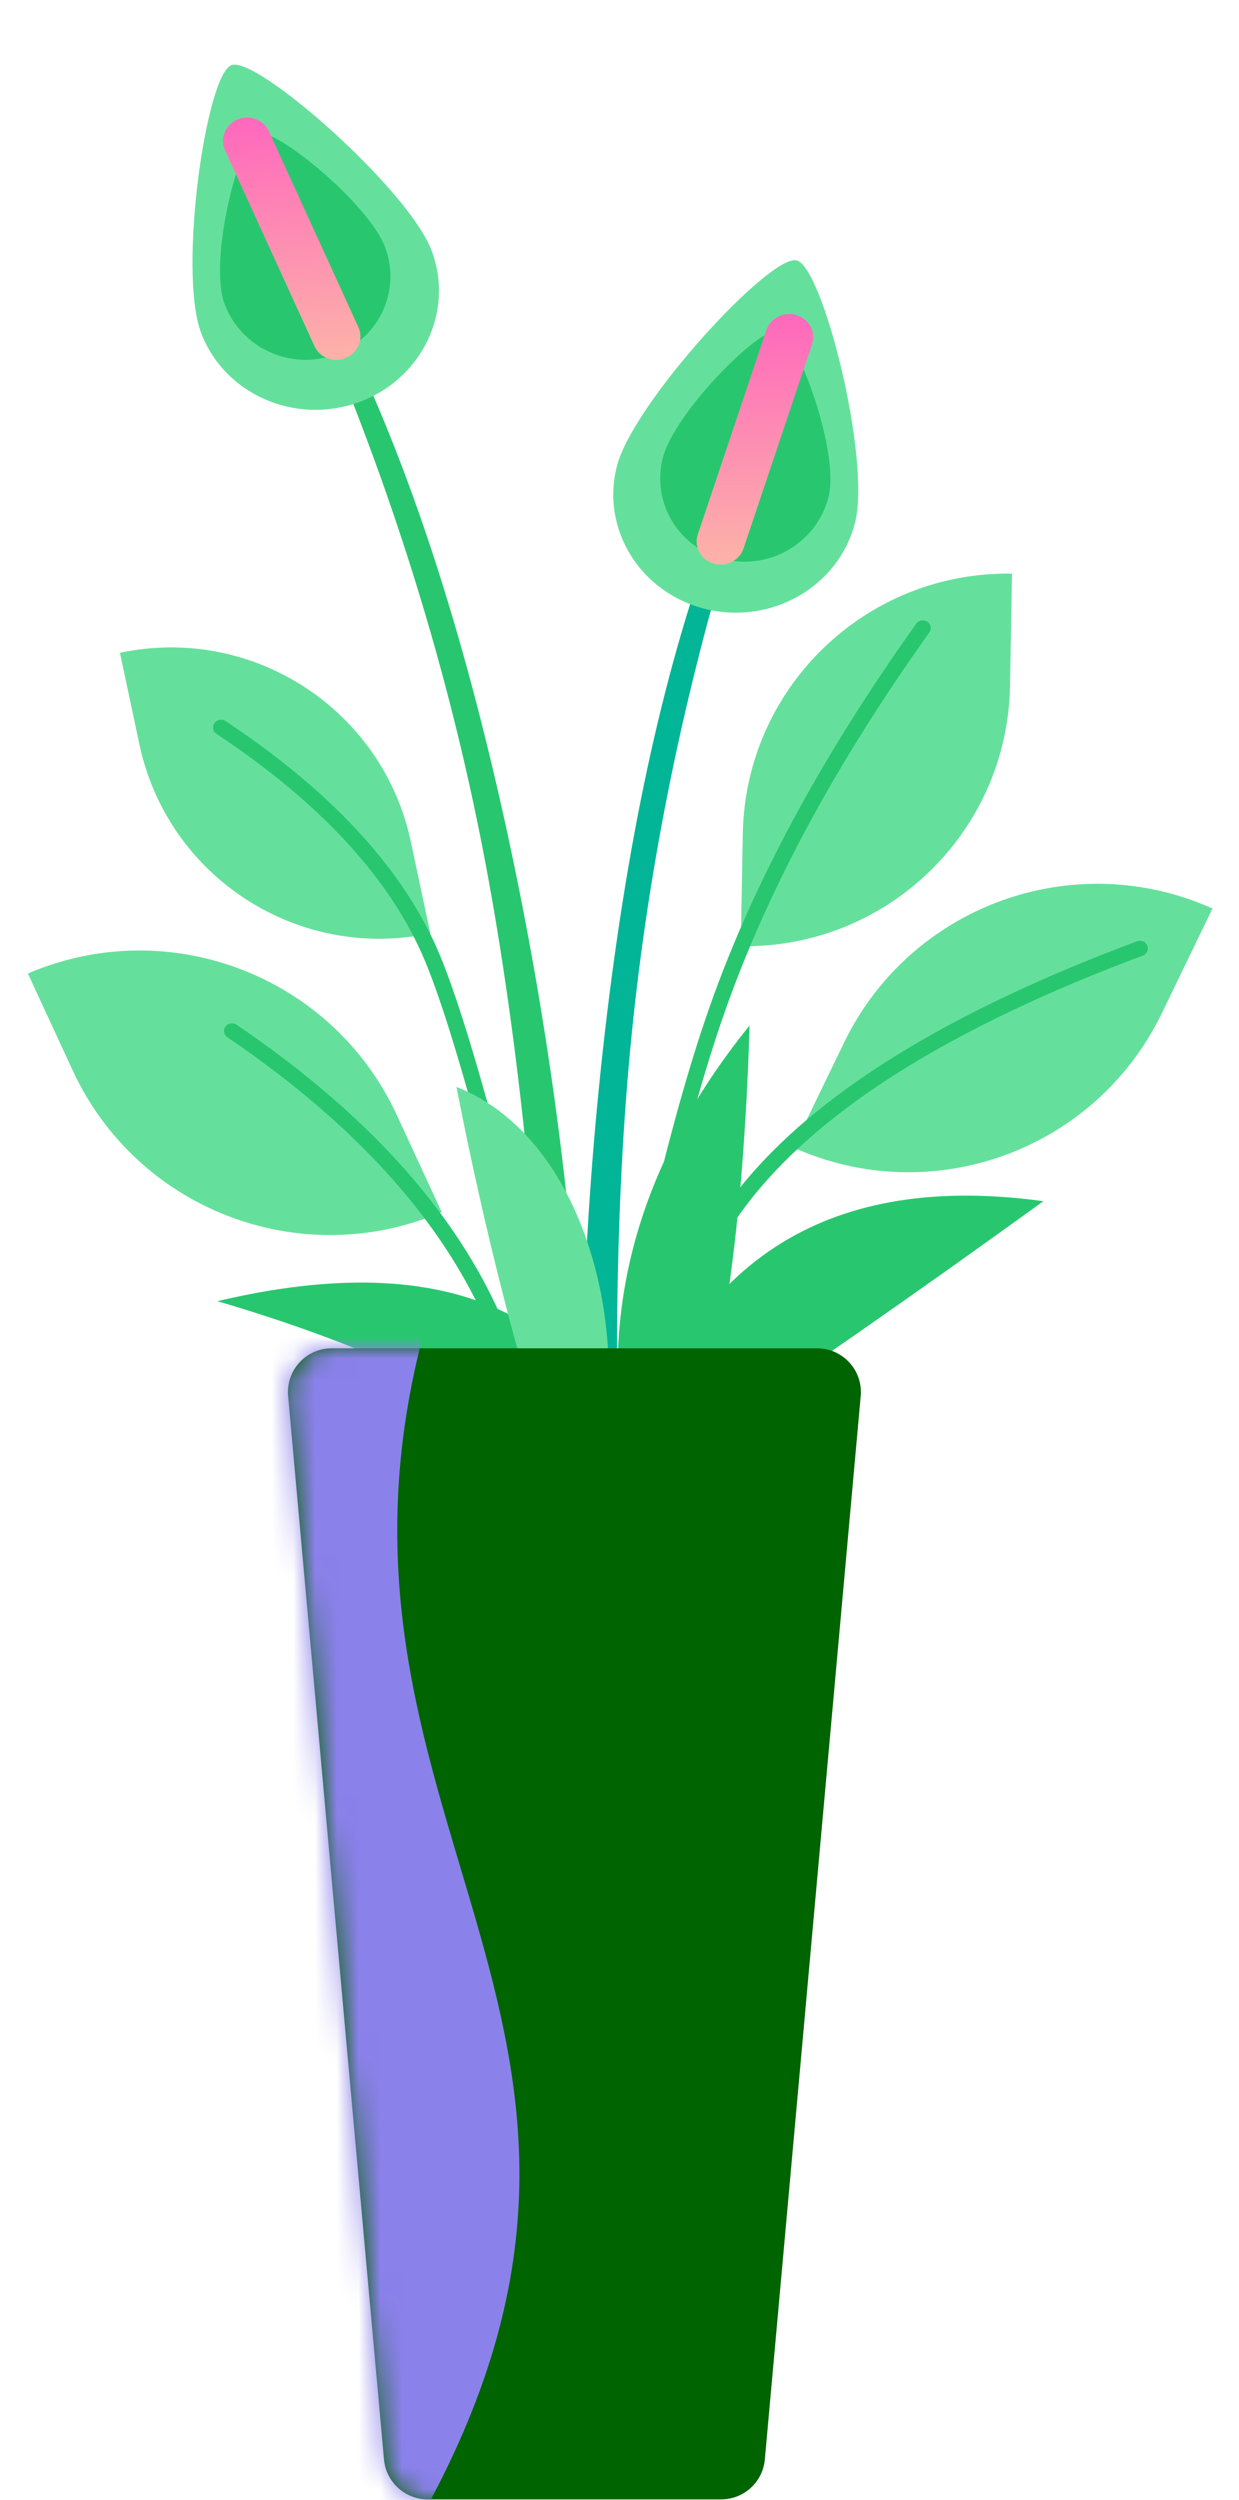 <?xml version="1.0" encoding="UTF-8"?>
<svg width="57px" height="115px" viewBox="0 0 57 115" version="1.1" xmlns="http://www.w3.org/2000/svg" xmlns:xlink="http://www.w3.org/1999/xlink">
    <title>Pot5</title>
    <defs>
        <linearGradient x1="68.669%" y1="-6.664%" x2="68.669%" y2="100%" id="linearGradient-1">
            <stop stop-color="#FE62BE" offset="0%"></stop>
            <stop stop-color="#FDB3A8" offset="100%"></stop>
        </linearGradient>
        <path d="M2.263,0.023 L24.589,0.023 C25.703,0.023 26.605,0.925 26.605,2.039 C26.605,2.099 26.603,2.159 26.597,2.22 L22.186,51.139 C22.092,52.178 21.221,52.974 20.178,52.974 L6.674,52.974 C5.631,52.974 4.76,52.178 4.666,51.139 L0.255,2.22 C0.155,1.111 0.973,0.131 2.082,0.031 C2.142,0.025 2.202,0.023 2.263,0.023 Z" id="path-2"></path>
    </defs>
    <g id="📝-Pages-New" stroke="none" stroke-width="1" fill="none" fill-rule="evenodd">
        <g id="Pricing" transform="translate(-1146, -398)">
            <g id="Pricing-Card" transform="translate(383, 375)">
                <g id="Enterprise" transform="translate(640, 0)">
                    <g id="Pot5" transform="translate(123.5, 23)">
                        <g id="Group-39" transform="translate(0.5, 0)">
                            <path d="M3.337,41.385 C10.396,41.482 16.095,47.179 16.195,54.238 L16.264,59.153 L16.264,59.153 C9.206,59.056 3.507,53.358 3.407,46.3 L3.337,41.385 L3.337,41.385 Z" id="Rectangle" fill="#65E09C" transform="translate(9.801, 50.269) rotate(-24) translate(-9.801, -50.269) "></path>
                            <path d="M9.461,47.717 C15.872,52.073 20.03,56.928 21.945,62.279 C23.87,67.657 24.659,76.672 24.301,89.307 C24.295,89.502 24.456,89.665 24.659,89.671 C24.862,89.676 25.031,89.522 25.037,89.326 C25.397,76.613 24.602,67.526 22.641,62.048 C20.671,56.544 16.415,51.574 9.886,47.138 C9.719,47.025 9.49,47.063 9.373,47.223 C9.256,47.383 9.295,47.604 9.461,47.717 Z" id="Path" fill="#28C76F"></path>
                            <path d="M38.721,38.233 C45.722,38.333 51.374,43.983 51.476,50.984 L51.554,56.347 L51.554,56.347 C44.553,56.247 38.902,50.597 38.799,43.596 L38.721,38.233 L38.721,38.233 Z" id="Rectangle" fill="#65E09C" transform="translate(45.138, 47.29) scale(-1, 1) rotate(-25) translate(-45.138, -47.29) "></path>
                            <g id="Group-88" transform="translate(16.194, 53.149) rotate(-12) translate(-16.194, -53.149) translate(9.194, 27.649)">
                                <path d="M0.386,0.459 C6.618,0.459 11.67,5.511 11.67,11.743 L11.67,16.051 L11.67,16.051 C5.438,16.051 0.386,10.999 0.386,4.767 L0.386,0.459 L0.386,0.459 Z" id="Rectangle" fill="#65E09C"></path>
                                <path d="M3.952,5.026 C7.865,9.022 10.239,12.957 11.082,16.827 L11.132,17.07 L11.181,17.325 C11.97,21.624 12.427,32.558 12.546,50.084 C12.547,50.28 12.713,50.438 12.916,50.436 C13.119,50.435 13.283,50.275 13.282,50.08 L13.265,47.917 L13.24,45.414 C13.069,29.871 12.591,20.306 11.802,16.681 C10.929,12.671 8.488,8.624 4.487,4.54 C4.348,4.397 4.115,4.391 3.967,4.525 C3.819,4.659 3.813,4.884 3.952,5.026 Z" id="Path" fill="#28C76F"></path>
                            </g>
                            <path d="M33.23,26.281 C39.952,26.285 45.401,31.734 45.406,38.457 L45.409,43.633 L45.409,43.633 C38.686,43.628 33.237,38.18 33.233,31.457 L33.23,26.281 L33.23,26.281 Z" id="Rectangle" fill="#65E09C" transform="translate(39.319, 34.957) scale(-1, 1) rotate(-1) translate(-39.319, -34.957) "></path>
                            <path d="M41.151,28.69 C36.829,34.746 33.671,40.591 31.678,46.227 C29.689,51.852 27.706,60.54 25.723,72.296 C25.691,72.489 25.827,72.671 26.028,72.703 C26.228,72.734 26.417,72.603 26.45,72.41 L26.694,70.98 L26.861,70.017 C28.7,59.504 30.539,51.649 32.375,46.455 C34.345,40.885 37.472,35.096 41.757,29.091 C41.872,28.93 41.83,28.71 41.662,28.599 C41.495,28.488 41.266,28.529 41.151,28.69 Z" id="Path" fill="#28C76F"></path>
                            <g id="Group-87" transform="translate(25.757, 10.324)">
                                <path d="M6.032,14.4 C3.696,20.755 2.011,28.615 0.978,37.977 C-0.054,47.34 -0.27,56.702 0.333,66.064 L2.043,66.213 C1.431,55.286 1.493,45.894 2.228,38.039 C2.963,30.184 4.517,22.329 6.887,14.474 L6.032,14.4 Z" id="Path" fill="#02B596"></path>
                                <path d="M7.738,17.956 C10.847,17.929 13.39,15.469 13.417,12.461 C13.444,9.454 9.135,1.371 7.887,1.382 C6.638,1.392 2.184,9.551 2.157,12.559 C2.13,15.567 4.629,17.983 7.738,17.956 Z" id="Oval" fill="#65E09C" transform="translate(7.787, 9.669) rotate(14) translate(-7.787, -9.669) "></path>
                                <path d="M7.879,15.575 C10.042,15.556 11.811,13.799 11.83,11.651 C11.85,9.502 8.606,4.764 7.738,4.771 C6.869,4.779 4.017,9.57 3.997,11.719 C3.978,13.867 5.716,15.593 7.879,15.575 Z" id="Oval" fill="#28C76F" transform="translate(7.914, 10.173) rotate(14) translate(-7.914, -10.173) "></path>
                                <path d="M7.447,14.911 L10.601,5.513 C10.788,4.954 10.47,4.355 9.89,4.175 C9.31,3.994 8.687,4.301 8.5,4.859 L5.346,14.257 C5.159,14.816 5.477,15.415 6.057,15.596 C6.637,15.776 7.26,15.47 7.447,14.911 Z" id="Path" fill="url(#linearGradient-1)"></path>
                            </g>
                            <g id="Group-87" transform="translate(14.861, 34.469) scale(-1, 1) rotate(6) translate(-14.861, -34.469) translate(6.861, 0.969)">
                                <path d="M6.032,14.4 C3.696,20.755 2.011,28.615 0.978,37.977 C-0.054,47.34 -0.27,56.702 0.333,66.064 L2.043,66.213 C1.431,55.286 1.493,45.894 2.228,38.039 C2.963,30.184 4.517,22.329 6.887,14.474 L6.032,14.4 Z" id="Path" fill="#28C76F"></path>
                                <path d="M7.738,17.956 C10.847,17.929 13.39,15.469 13.417,12.461 C13.444,9.454 9.135,1.371 7.887,1.382 C6.638,1.392 2.184,9.551 2.157,12.559 C2.13,15.567 4.629,17.983 7.738,17.956 Z" id="Oval" fill="#65E09C" transform="translate(7.787, 9.669) rotate(14) translate(-7.787, -9.669) "></path>
                                <path d="M7.879,15.575 C10.042,15.556 11.811,13.799 11.83,11.651 C11.85,9.502 8.606,4.764 7.738,4.771 C6.869,4.779 4.017,9.57 3.997,11.719 C3.978,13.867 5.716,15.593 7.879,15.575 Z" id="Oval" fill="#28C76F" transform="translate(7.914, 10.173) rotate(14) translate(-7.914, -10.173) "></path>
                                <path d="M7.447,14.911 L10.601,5.513 C10.788,4.954 10.47,4.355 9.89,4.175 C9.31,3.994 8.687,4.301 8.5,4.859 L5.346,14.257 C5.159,14.816 5.477,15.415 6.057,15.596 C6.637,15.776 7.26,15.47 7.447,14.911 Z" id="Path" fill="url(#linearGradient-1)"></path>
                            </g>
                            <path d="M51.307,43.299 C42.582,46.559 36.498,50.327 33.057,54.616 C29.618,58.905 27.345,65.556 26.224,74.572 C26.199,74.766 26.343,74.942 26.545,74.966 C26.747,74.989 26.93,74.85 26.954,74.656 C28.061,65.756 30.295,59.22 33.64,55.049 C36.985,50.879 42.962,47.177 51.573,43.96 C51.763,43.889 51.857,43.684 51.783,43.501 C51.71,43.319 51.497,43.228 51.307,43.299 Z" id="Path" fill="#28C76F"></path>
                        </g>
                        <path d="M29.5,69 C26.806,60.383 20.139,57.335 9.5,59.856 C17.466,62.193 23.479,65.241 27.542,69 L29.5,69 Z" id="Path-151" fill="#28C76F"></path>
                        <path d="M47.5,67 C44.577,57.83 38.243,53.916 28.5,55.257 C34.418,59.539 40.043,63.453 45.375,67 L47.5,67 Z" id="Path-151" fill="#28C76F" transform="translate(38, 61) scale(-1, 1) translate(-38, -61) "></path>
                        <path d="M24.862,68.608 C25.677,59.971 30.107,53.417 38.15,48.948 C34.189,57.968 30.338,64.427 26.595,68.326 L24.862,68.608 Z" id="Path-151" fill="#28C76F" transform="translate(31.506, 58.778) rotate(-22) translate(-31.506, -58.778) "></path>
                        <path d="M25.149,68 C23.452,63.201 21.764,56.498 20.5,50 C26.751,52.46 28.758,62.263 26.751,68 L25.149,68 Z" id="Path-114" fill="#65E09C"></path>
                        <g id="Group" transform="translate(12.5, 62)">
                            <mask id="mask-3" fill="white">
                                <use xlink:href="#path-2"></use>
                            </mask>
                            <use id="Rectangle" fill="#006400" xlink:href="#path-2"></use>
                            <path d="M-3.316,-0.938 L6.559,-0.938 C0.44,21.575 18.86,30.956 6.559,53.469 L-3.316,53.469 L-3.316,-0.938 Z" id="Rectangle" fill="#8B81EB" mask="url(#mask-3)"></path>
                        </g>
                    </g>
                </g>
            </g>
        </g>
    </g>
</svg>